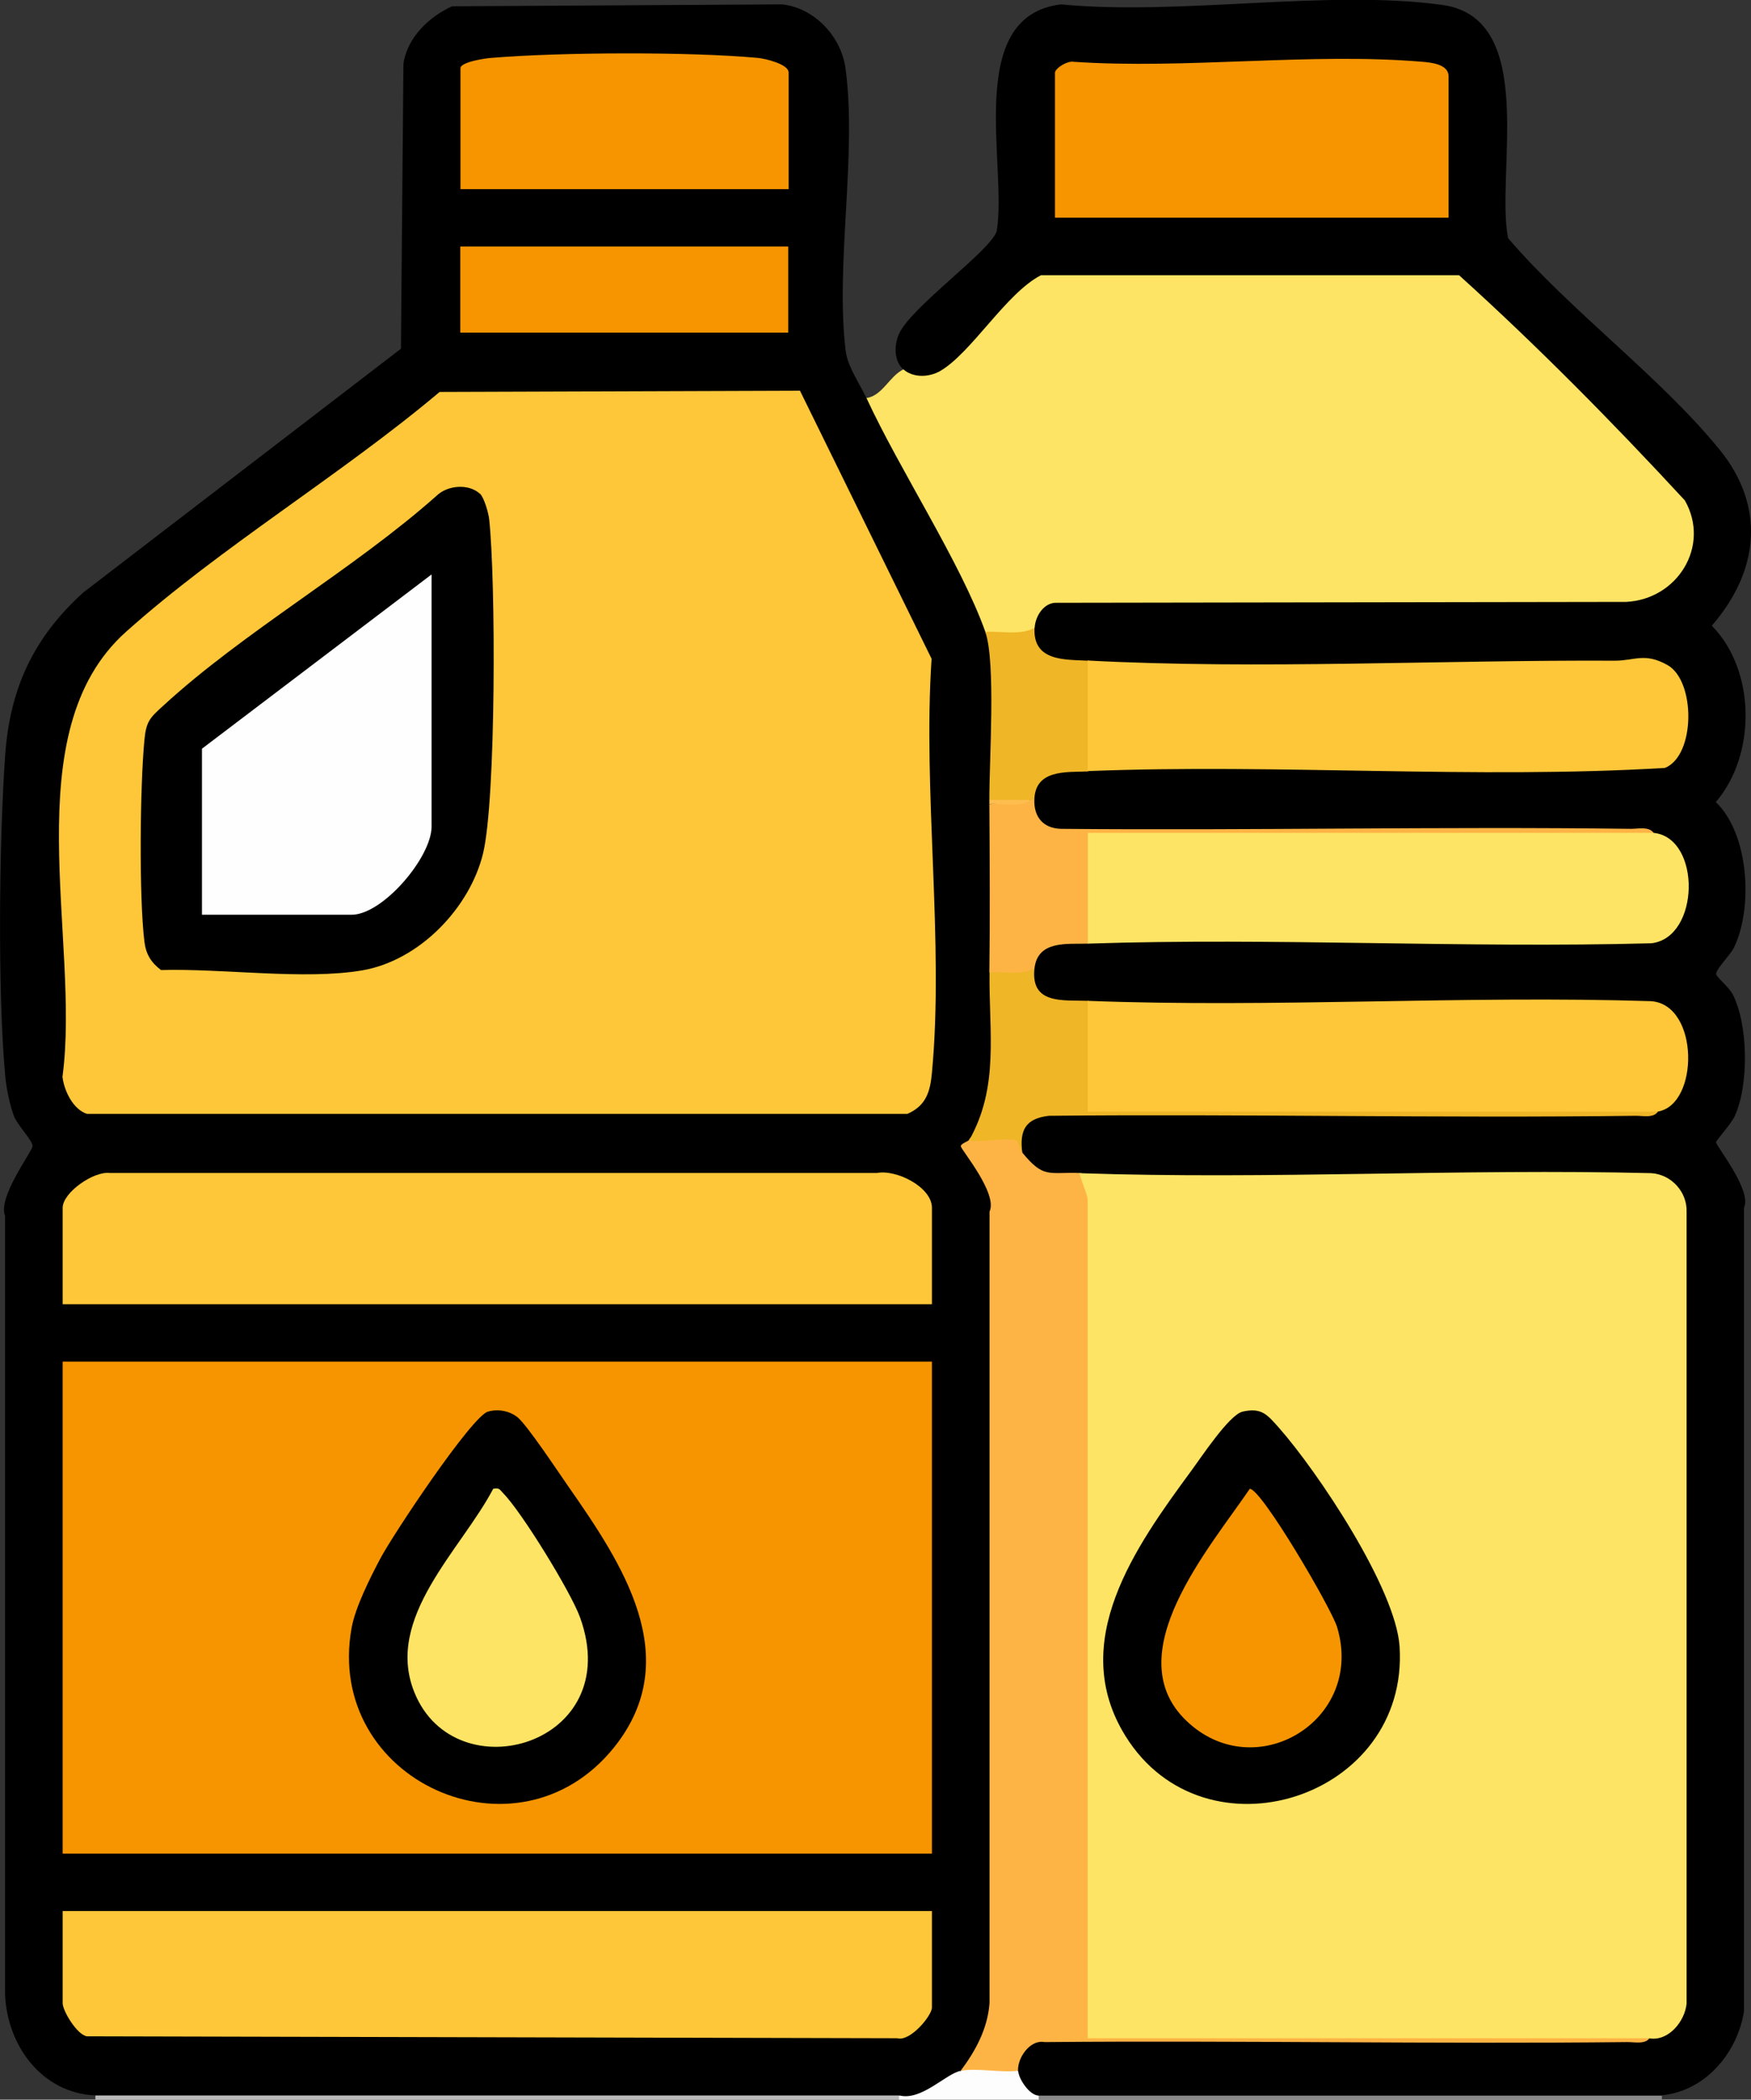 <?xml version="1.0" encoding="UTF-8"?>
<svg id="Layer_2" data-name="Layer 2" xmlns="http://www.w3.org/2000/svg" viewBox="0 0 100.05 120">
  <rect x="0" y="0" width="100.05" height="120" fill="#333333" stroke="none"/>
  <defs>
    <style>
      .cls-1 {
        fill: #fee464;
      }

      .cls-2 {
        fill: #bababa;
      }

      .cls-3 {
        fill: #fec739;
      }

      .cls-4 {
        fill: #f69500;
      }

      .cls-5 {
        fill: #febe4f;
      }

      .cls-6 {
        fill: #efb627;
      }

      .cls-7 {
        fill: #888;
      }

      .cls-8 {
        fill: #feb445;
      }

      .cls-9 {
        fill: #fefefe;
      }

      .cls-10 {
        fill: #fdfdfd;
      }
    </style>
  </defs>
  <g id="Layer_1-2" data-name="Layer 1">
    <g>
      <path class="cls-2" d="M51.37,119.77c.2.07.2.14,0,.23H5.45v-.23l.16-.47h45.47l.29.47Z"/>
      <path class="cls-10" d="M58.17,118.36c.57.05,1.16.85,1.17,1.41.2.07.2.14,0,.23h-7.97v-.23c.98-.56,1.99-1.14,3.03-1.73l.49.33c.67-.73,2.73-.73,3.28,0Z"/>
      <path class="cls-7" d="M94.96,119.77v.23h-35.61v-.23l.16-.47h35.16l.29.47Z"/>
      <path d="M49.5,22.76l.71.4c2.24,4,4.34,8.07,6.31,12.2l-.22.75.48.11c.5.22.32,8.09.23,9.22l-.47.27c.21.04.2.12,0,.23.7,3.16.71,6.45,0,9.61l.47.52c.19,1.44.13,8.1-.97,8.82-.21.14-.42.24-.67.27,1.01,1.37,1.56,2.76,1.64,4.17v45.19c-.2,1.41-.62,3.36-2.11,3.83-.85.16-2.24,1.73-3.51,1.41H5.45c-3.06-.14-5.02-2.83-5.16-5.73v-44.54c-.44-1.06,1.55-3.67,1.57-3.98s-.83-1.16-1.05-1.69c-.24-.59-.45-1.66-.51-2.3-.44-4.84-.35-13.37-.01-18.28.26-3.87,1.61-6.78,4.46-9.37l18.16-13.94.14-16.26c.2-1.51,1.46-2.71,2.78-3.31l18.87-.11c1.84.21,3.36,1.83,3.61,3.65.67,4.91-.59,11.22.01,16.15.11.9.79,1.86,1.18,2.69Z"/>
      <path d="M94.96,119.77h-35.61c-.54-.02-1.15-.97-1.17-1.41-1.09-.43.35-2.15,1.33-2.12,11.48.53,23.49.52,34.75.25.88-.53,1.43-1.21,1.65-2.03v-45.38c-.07-.84-.73-1.5-1.56-1.57-10.48.11-20.95.07-31.41-.11l-1.25-.35c-.6,1.12-3.85.24-3.28-1.17-.92-1.39-.14-2.38,1.49-2.58,11.52.53,23.52.51,34.83.24v-.32c1.78-.64,1.59-5.47-.21-5.5-7.32-.11-14.69-.11-22.03.08-3.54.25-6.98.06-10.33-.58-.3.75-2.07.48-2.64.12-.75-.47-1.37-1.61-.41-2-1.11-1.48,2.3-2.56,3.05-1.41l1.28-.35c10.32-.16,20.65-.21,30.98-.15,2.05-.58,2.21-4.6.21-5.33l-.14-.5c-10.47-.17-21.07-.2-31.83-.11-1.38.47-2.91.65-3.72-.55-.34-.51-.46-1.04.17-1.22-1.36-1.39,2.13-2.87,3.05-1.64.98-.42,2.01-.61,3.07-.56,9.94.16,19.87.14,29.8-.07.96-.04,1.95-5.06-.95-5.37-10.27.44-20.59.45-30.95.03l-.96-.36c-.33.77-2.1.38-2.67-.03-.64-.46-1.29-1.48-.38-1.85-.99-.5.3-1.92,1.25-1.88l33.08-.12c2.03-.04,3.8-3.55,2.44-4.99-4.11-4.35-8.25-8.67-12.7-12.68l-23.61-.03c-1.53,1.24-2.92,2.65-4.17,4.22-.85,1.09-3.35,2.55-3.8.72-.53-.48-.53-1.37-.25-2.01.67-1.54,5.27-4.79,5.59-5.89.63-3.72-1.9-12.28,3.67-12.96,6.77.66,15.2-.87,21.78.03,5.52.75,3.04,9.65,3.77,13.33,3.56,4.16,8.66,7.89,12.07,12.07,2.67,3.27,2.27,6.97-.43,10.08,2.52,2.55,2.55,7.38.23,10.08,1.92,1.84,2.13,6.09,1.03,8.33-.2.41-1.04,1.23-1.01,1.51.01.15.73.74.93,1.12.91,1.73.95,5.25.12,7.01-.2.43-1.06,1.38-1.06,1.47,0,.21,2.07,2.76,1.6,3.74v45.93c-.38,2.39-2.21,4.56-4.69,4.8Z"/>
      <path class="cls-1" d="M59.11,35.88c.09.99-2.53,1-2.81.23-1.38-3.9-4.92-9.3-6.79-13.36.92-.14,1.3-1.24,2.11-1.64.55.49,1.46.46,2.09.1,1.79-1.03,3.78-4.46,5.77-5.48h23.89c4.47,4.04,8.79,8.42,12.9,12.87,1.48,2.6-.42,5.66-3.36,5.8l-32.51.05c-.74-.04-1.24.75-1.28,1.42Z"/>
      <path class="cls-8" d="M55.36,65.17c.18-.6,2.58-.65,2.84-.43l.21,1.13c1.23,1.5,1.49,1.11,3.28,1.17.7.07,1.18,1.21.47,1.52.18,0,.47.05.47.16.15,14.98.29,30.47,0,45.51.18,1.07.02,1.82-.47,2.24l.16-.47h31.65l.29.47c-.24.39-.89.23-1.29.24-11.09.12-22.19-.1-33.28,0-.85-.16-1.56.92-1.52,1.64-.99.12-2.35-.17-3.28,0,.85-1.13,1.54-2.4,1.65-3.86v-45.24c.49-1.04-1.63-3.54-1.64-3.74,0-.15.42-.28.46-.35Z"/>
      <path class="cls-3" d="M45.71,22.33l7.52,15.32c-.51,7.6.72,16.18.02,23.66-.1,1.08-.33,1.88-1.4,2.35H4.97c-.79-.25-1.31-1.32-1.4-2.12,1.05-7.83-2.8-19.68,3.63-25.43,5.42-4.85,12.31-8.98,17.92-13.71l20.6-.07Z"/>
      <rect class="cls-4" x="3.58" y="77.82" width="49.67" height="28.12"/>
      <path class="cls-3" d="M53.25,74.54H3.58v-5.51c0-.87,1.77-2.11,2.69-1.99h43.83c1.11-.22,3.15.8,3.15,1.99v5.51Z"/>
      <path class="cls-3" d="M53.25,109.22v5.51c0,.47-1.25,1.98-1.99,1.76l-46.29-.11c-.57-.08-1.39-1.46-1.39-1.89v-5.27h49.67Z"/>
      <path class="cls-4" d="M45.05,10.81h-18.74V3.9c0-.36,1.43-.57,1.75-.59,3.87-.33,11.4-.36,15.25,0,.43.04,1.75.36,1.75.83v6.68Z"/>
      <rect class="cls-4" x="26.3" y="14.09" width="18.74" height="4.92"/>
      <path class="cls-6" d="M59.11,55.33c-.24,2.09,1.62,1.82,3.05,1.87l.47.21v5.62s31.81.03,31.81.03l.29.47c-.24.39-.89.23-1.29.24-11.17.14-22.35-.11-33.51,0-1.33.16-1.68.81-1.52,2.11-.18-.22-.2-.66-.38-.71-.64-.17-1.91.14-2.66.01,1.74-3.07,1.13-6.17,1.17-9.61.13-.7,2.14-.61,2.58-.23Z"/>
      <path class="cls-8" d="M94.49,47.6l-.16.47-31.7.03v5.49s-.47.34-.47.34c-1.15.04-2.86-.21-3.05,1.41-.79.42-1.72.18-2.58.23.04-3.2.02-6.41,0-9.61.76-.07,1.54-.15,2.34-.23.07-.2.14-.2.23,0-.02.98.52,1.61,1.52,1.64,10.86.1,21.72-.14,32.58,0,.4,0,1.04-.15,1.29.24Z"/>
      <path class="cls-6" d="M62.15,37.76c.18.02.46.08.47.21.12,1.59.12,4.18,0,5.78l-.47.34c-1.26.05-3.01-.12-3.05,1.64h-.23c-.75.18-1.64.21-2.34,0-.01-2.23.38-7.86-.23-9.61.93-.07,1.96.21,2.81-.23-.09,1.91,1.71,1.8,3.05,1.87Z"/>
      <path class="cls-5" d="M58.87,45.72c-.63.48-1.58.15-2.34.23,0-.08,0-.16,0-.23h2.34Z"/>
      <path class="cls-1" d="M94.25,116.49h-32.1v-47.92c0-.25-.4-1.16-.47-1.52,10.87.37,21.81-.27,32.69,0,1.13.08,2.04,1.07,2,2.22v45.24c-.1,1.02-1.03,2.16-2.12,1.99Z"/>
      <path class="cls-3" d="M62.15,44.08v-6.33c9.73.52,20.28-.04,30.12.01,1.14,0,1.71-.48,3.01.25,1.62.92,1.6,5.18-.15,5.88-10.92.65-22.03-.25-32.98.18Z"/>
      <path class="cls-1" d="M94.49,47.6c2.73.29,2.65,5.99-.13,6.31-10.72.29-21.49-.33-32.2.02v-6.33s32.33,0,32.33,0Z"/>
      <path class="cls-3" d="M94.72,63.53h-32.57s0-6.33,0-6.33c10.64.41,21.53-.32,32.2.02,2.76.21,2.74,5.93.37,6.31Z"/>
      <path class="cls-4" d="M60.28,4.13c.08-.28.71-.65,1.04-.6,6.45.44,13.57-.54,19.94,0,.51.04,1.51.14,1.51.83v8.08h-22.49V4.13Z"/>
      <path d="M27.42,28.21c.24.22.49,1.1.53,1.46.38,3.44.4,16.02-.35,19.11s-3.62,6.12-6.91,6.68-7.97-.12-11.49-.02c-.58-.44-.86-.91-.95-1.63-.31-2.58-.25-8.85,0-11.5.1-1.08.31-1.28,1.07-1.97,4.63-4.26,10.87-7.78,15.63-12.01.62-.6,1.82-.7,2.46-.12Z"/>
      <path d="M27.88,80.68c.56-.17,1.23-.05,1.69.32.54.43,2.33,3.13,2.88,3.92,3.09,4.43,6.72,9.83,2.65,14.93-5.54,6.93-16.58,1.89-15.01-6.81.21-1.18,1.07-2.89,1.65-3.98.67-1.28,5.19-8.1,6.15-8.39Z"/>
      <path d="M70.99,80.68c1.08-.25,1.41.16,2.06.89,2.25,2.54,6.7,9.22,6.92,12.53.56,8.69-11.13,12.42-15.66,5.12-3.33-5.36.56-10.81,3.75-15.15.57-.77,2.18-3.22,2.94-3.39Z"/>
      <path class="cls-9" d="M11.54,52.28v-9.49l13.12-9.96v14.41c0,1.76-2.79,5.04-4.57,5.04h-8.55Z"/>
      <path class="cls-1" d="M28.18,85.09c.35-.08.38.05.57.25,1.06,1.07,3.87,5.65,4.39,7.09,2.65,7.3-7.12,10.08-9.46,4.3-1.73-4.27,2.67-8.15,4.5-11.64Z"/>
      <path class="cls-4" d="M71.41,85.09c.66-.02,4.65,6.8,4.99,7.9,1.61,5.35-4.71,9.13-8.63,5.34s1.33-9.84,3.64-13.24Z"/>
    </g>
  </g>
</svg>